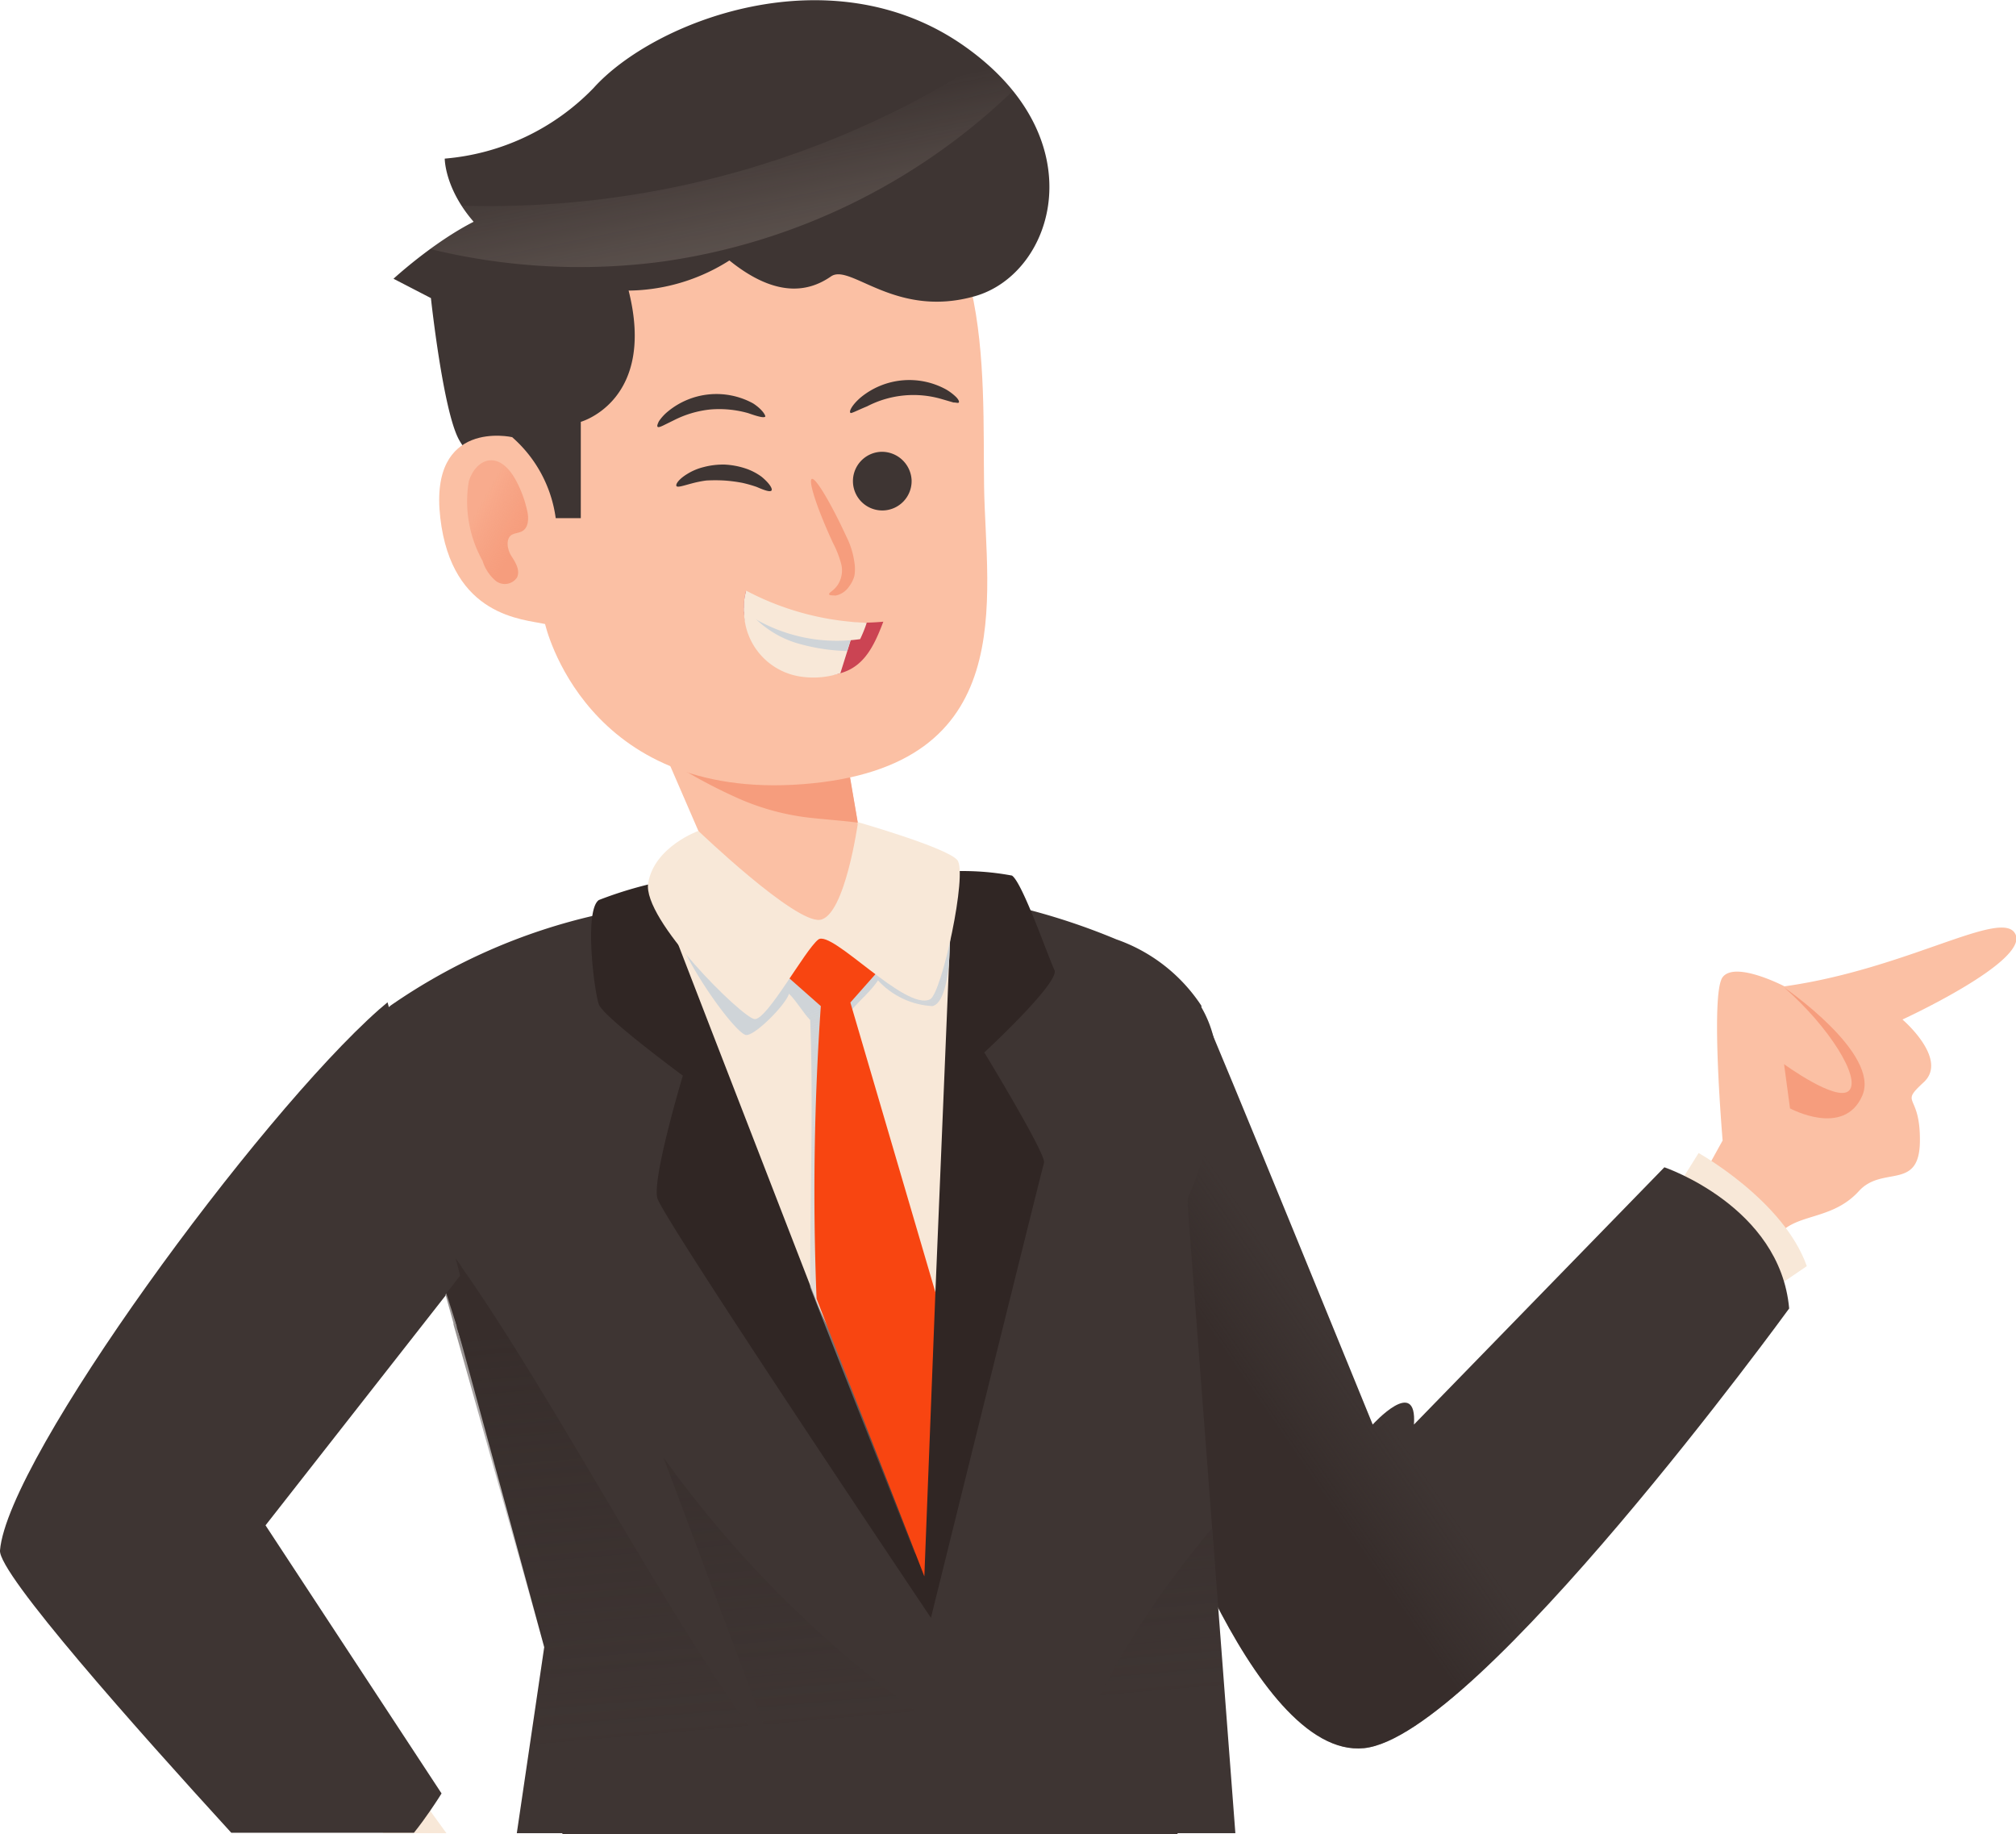 <svg xmlns="http://www.w3.org/2000/svg" xmlns:xlink="http://www.w3.org/1999/xlink" viewBox="0 0 94.83 86.27"><defs><style>.cls-1{fill:#fbc0a4;}.cls-2{fill:#f8e8d8;}.cls-3{fill:#f69d7d;}.cls-4{fill:#3e3533;}.cls-5{fill:url(#linear-gradient);}.cls-6{fill:#330e00;}.cls-7{fill:url(#linear-gradient-2);}.cls-8{fill:#302624;}.cls-9{fill:url(#linear-gradient-3);}.cls-10{fill:#f84511;}.cls-11{fill:#cb4453;}.cls-12{fill:#cfd4d8;}.cls-13{fill:url(#radial-gradient);}.cls-14{fill:url(#radial-gradient-2);}.cls-15{fill:url(#linear-gradient-4);}.cls-16{fill:url(#linear-gradient-5);}.cls-17{fill:none;}</style><linearGradient id="linear-gradient" x1="59.22" y1="65.79" x2="62.93" y2="63.24" gradientUnits="userSpaceOnUse"><stop offset="0" stop-color="#302624" stop-opacity="0.5"/><stop offset="0.24" stop-color="#302624" stop-opacity="0.36"/><stop offset="0.99" stop-color="#302624" stop-opacity="0"/></linearGradient><linearGradient id="linear-gradient-2" x1="38.24" y1="61.71" x2="39.94" y2="81.36" xlink:href="#linear-gradient"/><linearGradient id="linear-gradient-3" x1="39.9" y1="46.76" x2="49.86" y2="73.96" gradientUnits="userSpaceOnUse"><stop offset="0" stop-color="#cfd4d8"/><stop offset="0.33" stop-color="#cfd4d8" stop-opacity="0.63"/><stop offset="0.65" stop-color="#cfd4d8" stop-opacity="0.29"/><stop offset="0.88" stop-color="#cfd4d8" stop-opacity="0.08"/><stop offset="1" stop-color="#cfd4d8" stop-opacity="0"/></linearGradient><radialGradient id="radial-gradient" cx="-1840.82" cy="112.37" r="2.76" gradientTransform="matrix(-1, 0.05, 0.05, 1, -1812.8, -0.1)" gradientUnits="userSpaceOnUse"><stop offset="0" stop-color="#f69d7d" stop-opacity="0.7"/><stop offset="0.14" stop-color="#f69d7d" stop-opacity="0.63"/><stop offset="0.42" stop-color="#f69d7d" stop-opacity="0.44"/><stop offset="0.81" stop-color="#f69d7d" stop-opacity="0.15"/><stop offset="1" stop-color="#f69d7d" stop-opacity="0"/></radialGradient><radialGradient id="radial-gradient-2" cx="-1853.3" cy="112.37" r="2.76" xlink:href="#radial-gradient"/><linearGradient id="linear-gradient-4" x1="-1743.72" y1="25.12" x2="-1741.66" y2="23.97" gradientTransform="matrix(-1, 0, 0, 1, -1719.21, 0)" gradientUnits="userSpaceOnUse"><stop offset="0" stop-color="#f69d7d"/><stop offset="0.23" stop-color="#f69d7d" stop-opacity="0.93"/><stop offset="0.68" stop-color="#f69d7d" stop-opacity="0.75"/><stop offset="1" stop-color="#f69d7d" stop-opacity="0.6"/></linearGradient><linearGradient id="linear-gradient-5" x1="35.24" y1="14.28" x2="33.53" y2="5.84" gradientUnits="userSpaceOnUse"><stop offset="0" stop-color="#f8e8d8" stop-opacity="0.2"/><stop offset="0.41" stop-color="#f8e8d8" stop-opacity="0.13"/><stop offset="1" stop-color="#f8e8d8" stop-opacity="0"/></linearGradient></defs><title>swipРесурс 5</title><g id="Слой_2" data-name="Слой 2"><g id="OBJECTS"><path class="cls-1" d="M82.11,60.2A10.16,10.16,0,0,1,84,57.76c.9-.65,2.33-.52,3.44-1.74s2.84,0,2.87-2.33-1-1.7.18-2.79-1-2.95-1-2.95,5.9-2.71,5.32-4-5.08,1.63-10.87,2.44c0,0-2.32-1.21-2.91-.43s0,7.68,0,7.68L78.62,58Z"/><path class="cls-2" d="M78.62,56.28l1.28-2.05s4,2.23,5.09,5.32l-2,1.36Z"/><path class="cls-3" d="M83.92,46.44c2.13,1.86,3.62,4.27,3.06,4.85s-3.06-1.24-3.06-1.24l.28,2.08s2.54,1.38,3.4-.6S83.92,46.44,83.92,46.44Z"/><path class="cls-4" d="M56.43,47.24C57.21,48.94,64.57,67,64.57,67s2.1-2.32,1.94,0l11.78-12.1s5.44,1.84,5.87,6.64c0,0-14.64,20.14-20,20.68S54.06,67.83,54.06,67.83Z"/><path class="cls-5" d="M56.43,47.24C57.21,48.94,64.57,67,64.57,67s2.1-2.32,1.94,0l11.78-12.1s5.44,1.84,5.87,6.64c0,0-14.64,20.14-20,20.68S54.06,67.83,54.06,67.83Z"/><path class="cls-4" d="M25.65,25a3.32,3.32,0,0,0,2.06-.84c.62-.76-1.4-7-1.4-7a6,6,0,0,0,2-4c0-2.34-1.52-3.54-3.92-3.4s-5.88,3.35-5.88,3.35l1.76.91s.57,5.3,1.32,6.66S25.65,25,25.65,25Z"/><path class="cls-4" d="M21,14.66c.71,3.31,3,11.47,3,11.47l2.08-2.37-1-10.21Z"/><path class="cls-4" d="M53.77,86.22H25c0-1.83,0-2.9,0-2.9l1.76.18h.06L51.14,86h0Z"/><g id="_Группа_" data-name="&lt;Группа&gt;"><path class="cls-6" d="M54.83,83.15l0,0A18.75,18.75,0,0,1,51.15,86h0l-.47.26H30.92c-1.32-.44-2.68-1-4.08-1.52,0,0-.11-.14-.24-.33h0c.05-.34.1-.63.14-.86.07-.43.11-.66.11-.66H27l9.25-.38h.21l9-.37,5.26-.22,3.69-.15s.08.23.2.64C54.67,82.57,54.74,82.84,54.83,83.15Z"/></g><polygon class="cls-4" points="55.39 86.22 58.11 86.22 57.3 75.57 57.3 75.56 57.02 71.9 55.84 56.35 55.38 56.39 48.47 57.06 44.13 57.48 43.04 57.58 42.46 57.64 38.28 58.04 38.2 58.05 37.21 58.14 32.26 58.62 21.74 59.63 21.55 59.65 20.77 59.72 21.05 60.75 22.09 64.57 25.6 77.47 24.31 86.22 24.98 86.22 26.31 86.22 30.92 86.22 50.67 86.22 53.77 86.22 55.39 86.22"/><g id="_Группа_2" data-name="&lt;Группа&gt;"><g id="_Группа_3" data-name="&lt;Группа&gt;"><path class="cls-4" d="M55.39,86.22a13.11,13.11,0,0,0-.6-3c-.12-.39-.2-.63-.2-.63v-.21L55,74.52h0l.18-3.7.69-14.46c1.49-3.5,1.66-6,1.16-7.77a0,0,0,0,1,0,0,5.4,5.4,0,0,0-.52-1.22.16.16,0,0,0,0-.07,7.9,7.9,0,0,0-4-3.12,30.81,30.81,0,0,0-3.93-1.34,32.78,32.78,0,0,0-3.41-.72l-.3,0c-1.3-.2-2.61-.34-3.92-.41-.39,0-.77,0-1.15,0s-.87,0-1.3,0h0c-.87,0-1.73,0-2.59.09-.58,0-1.17.09-1.74.15-1.18.12-2.34.29-3.46.5-.91.16-1.8.36-2.67.59h0a27.68,27.68,0,0,0-9.66,4.25l-.4.34c-3.66,3.59,2.7,12.24,2.7,12.24l.39,1.2.42,1.31,0,.06.73,2.28,5.32,16.54s-.22.73-.46,1.73c-.06.21-.11.43-.16.66s-.13.57-.19.87a18.13,18.13,0,0,0-.29,1.85H55.39Z"/></g></g><path class="cls-7" d="M55.39,86.22h2.72L57.3,75.57h0L57,71.9q-.48.55-.93,1.14c-.39.48-.76,1-1.12,1.47h0a41.38,41.38,0,0,0-4.26,7.34c-.41.86-.77,1.74-1.1,2.63-1.42-.74-2.81-1.55-4.16-2.41A52.41,52.41,0,0,1,31.21,68.55c1.73,4.64,3.47,9.26,5.2,13.9l.18.49q-.2-.22-.39-.48c-4.08-5.07-10-16.5-14.46-22.83-.1-.16-.21-.31-.32-.46-.51-.71-1-1.35-1.47-1.9l1,3.6.38,1.36,0,.06L25.6,77.47l-1.29,8.75H55.39Z"/><path class="cls-8" d="M44.39,41a12.56,12.56,0,0,1,3.21.18c.49.31,1.72,3.87,2,4.44s-3.3,3.88-3.3,3.88,2.93,4.81,2.81,5.19-5.32,21.4-5.32,21.4S31.17,57.29,30.92,56.35s1.2-5.76,1.2-5.76-3.73-2.75-3.95-3.35-.7-4.43,0-4.91a18.67,18.67,0,0,1,2.94-.87Z"/><path class="cls-2" d="M31.11,42.37h0s3.86,10,7.25,18.73C41,68,44,60.78,44,60.78L44.82,41l-.75-.07Z"/><path class="cls-9" d="M43.86,47.32c.77-.18.81-2.6.81-2.6l.15-3.66,0-.05-.73-.07-12,1.32c.05.14-.43,1.14-.35,1.42.7,2,2.93,5,3.37,5s1.86-1.44,2-1.94c.28.24.75,1,1,1.23.15,3.56,0,8.25,0,12.58L43,73c.15.2.31.39.46.58L43.89,63q-2-7.65-4-15.28c.43-.59,1-1,1.41-1.61A3.76,3.76,0,0,0,43.86,47.32Z"/><g id="_Группа_4" data-name="&lt;Группа&gt;"><g id="_Группа_5" data-name="&lt;Группа&gt;"><path class="cls-1" d="M41.09,43a12.61,12.61,0,0,1-4.85,1c-1.93,0-1.16-1.08-1.8-1.25L28.17,28.27l11.34,5.12,0,.48Z"/></g></g><g id="_Группа_6" data-name="&lt;Группа&gt;"><g id="_Группа_7" data-name="&lt;Группа&gt;"><path class="cls-3" d="M38,38.45a11.49,11.49,0,0,1-3.49-1,24.36,24.36,0,0,1-3.09-1.69l-3.23-7.47,11.34,5.12,0,.48.82,4.8C39.57,38.59,38.77,38.54,38,38.45Z"/></g></g><path class="cls-10" d="M44,60.78,40,47.15l1.77-2-3-1.84-2.3,2.12,2.14,1.89a126.3,126.3,0,0,0-.2,13.76l5.07,13.06Z"/><g id="_Группа_8" data-name="&lt;Группа&gt;"><g id="_Группа_9" data-name="&lt;Группа&gt;"><path class="cls-2" d="M32.85,39.08s4.56,4.37,5.73,4.18,1.78-4.59,1.78-4.59,4.17,1.19,4.67,1.78S44.3,46.73,43.75,47c-1.15.58-4.63-3.3-5.26-2.81s-2.42,3.81-3,3.74-5.29-4.69-5-6.4S32.85,39.08,32.85,39.08Z"/></g></g><path class="cls-1" d="M24.09,20.56s-3.92-.89-3.38,3.79,3.93,4.77,4.93,5c0,0,1.86,8.33,12.14,7.53s8.59-8.75,8.51-14,.52-14.44-6.21-15.11S23.49,7.47,24.09,20.56Z"/><path class="cls-11" d="M35.09,27.8a10.8,10.8,0,0,0,6.46,1.44c-.64,1.69-1.32,2.85-3.8,2.46A3.13,3.13,0,0,1,35.09,27.8Z"/><path class="cls-2" d="M35,28.59a3.12,3.12,0,0,0,2.72,3.24,4,4,0,0,0,1.81-.17l.54-1.72L35.4,28.66A1.41,1.41,0,0,0,35,28.59Z"/><path class="cls-12" d="M35.32,28.87a4.75,4.75,0,0,0,2.31,1.42,9.24,9.24,0,0,0,2.22.33l.21-.68L36,28.81Z"/><path class="cls-2" d="M40.77,29.29a6.25,6.25,0,0,1-.31.77A7.7,7.7,0,0,1,35,28.78a2.68,2.68,0,0,1,.1-1A13.07,13.07,0,0,0,40.77,29.29Z"/><path class="cls-3" d="M39,27.94c0-.1.33-.19.51-.63a1.25,1.25,0,0,0,.06-.78,4.87,4.87,0,0,0-.39-1c-.72-1.55-1.16-2.88-1-3s.9,1.12,1.62,2.68a3.9,3.9,0,0,1,.39,1.24,1.9,1.9,0,0,1,0,.63,1.4,1.4,0,0,1-.24.49,1,1,0,0,1-.64.44C39.08,28,39,28,39,27.94Z"/><path class="cls-4" d="M36,19.59c-.06.08-.35,0-.81-.16a5,5,0,0,0-1.79-.17,4.87,4.87,0,0,0-1.71.51l-.51.25c-.13.06-.22.09-.25.05s0-.12.06-.25a2.14,2.14,0,0,1,.43-.47,3.59,3.59,0,0,1,4-.38C35.84,19.24,36,19.51,36,19.59Z"/><path class="cls-4" d="M40,19.41c-.07-.06.08-.37.49-.72a3.6,3.6,0,0,1,4-.38,2.36,2.36,0,0,1,.5.38c.1.11.14.2.11.24s-.11,0-.25,0l-.55-.16a4.73,4.73,0,0,0-3.51.34C40.3,19.31,40,19.48,40,19.41Z"/><path class="cls-13" d="M34.05,28.28a2.76,2.76,0,1,1-2.88-2.63A2.76,2.76,0,0,1,34.05,28.28Z"/><path class="cls-14" d="M46.52,27.71a2.76,2.76,0,1,1-2.88-2.63A2.76,2.76,0,0,1,46.52,27.71Z"/><path class="cls-4" d="M42.88,22.57a1.38,1.38,0,1,1-1.45-1.32A1.4,1.4,0,0,1,42.88,22.57Z"/><path class="cls-15" d="M22.05,22.65a5.74,5.74,0,0,0,.65,3.73,2,2,0,0,0,.62.94.69.69,0,0,0,1-.16c.16-.33-.07-.71-.26-1s-.29-.8,0-1c.15-.09.34-.09.49-.17.33-.17.33-.65.24-1a5.42,5.42,0,0,0-.55-1.45c-.25-.44-.64-.9-1.15-.89S22.2,22.14,22.05,22.65Z"/><path class="cls-4" d="M24.09,20.56a6.15,6.15,0,0,1,2.05,3.81h1.18V19.84s3.59-1,2.23-6.25-6.7,0-6.7,0Z"/><path class="cls-1" d="M19.46,86.22h0l0,0Z"/><path class="cls-2" d="M21,86.22H19.47l0,0,0,0H18l1.54-1.92.72.9Z"/><path class="cls-4" d="M21.64,60l-.59.76-.09.12,0,.05L12.49,71.74l8.28,12.61s-.2.33-.56.85c-.2.29-.45.64-.74,1l0,0,0,0H10.88C6.42,81.32-.09,74,0,72.92c.36-4.36,12.16-20.43,17.83-25.44l.4-.34,3.19,12,.13.48Z"/><path class="cls-4" d="M34.31,12.25a9,9,0,0,1-8.62.59c-4.79-2.17-4.77-5.38-4.77-5.38a11,11,0,0,0,7-3.32c2.84-3.16,11.14-6.37,17.4-2s4.29,10.72.54,11.79S40,12.37,39.09,13,36.65,14.14,34.31,12.25Z"/><path class="cls-16" d="M47.69,4.23a9.94,9.94,0,0,0-1.37-1.39A43,43,0,0,1,21.71,9.67a7.05,7.05,0,0,0,.58.77,14.91,14.91,0,0,0-2.06,1.27,29.53,29.53,0,0,0,10.88.6A29.74,29.74,0,0,0,47.69,4.23Z"/><path class="cls-4" d="M36.29,23.07c-.06.08-.31,0-.7-.17a6.2,6.2,0,0,0-.67-.19,7,7,0,0,0-.85-.11,7.48,7.48,0,0,0-.85,0,5.23,5.23,0,0,0-.69.14c-.38.1-.66.2-.71.12s.1-.32.51-.57a2.67,2.67,0,0,1,.76-.32,3.59,3.59,0,0,1,1-.12,3.7,3.7,0,0,1,1,.19,2.75,2.75,0,0,1,.73.38C36.21,22.74,36.35,23,36.29,23.07Z"/><path class="cls-4" d="M19.46,86.22h0l0,0Z"/><line class="cls-17" x1="55.39" y1="86.22" x2="53.77" y2="86.22"/></g></g></svg>